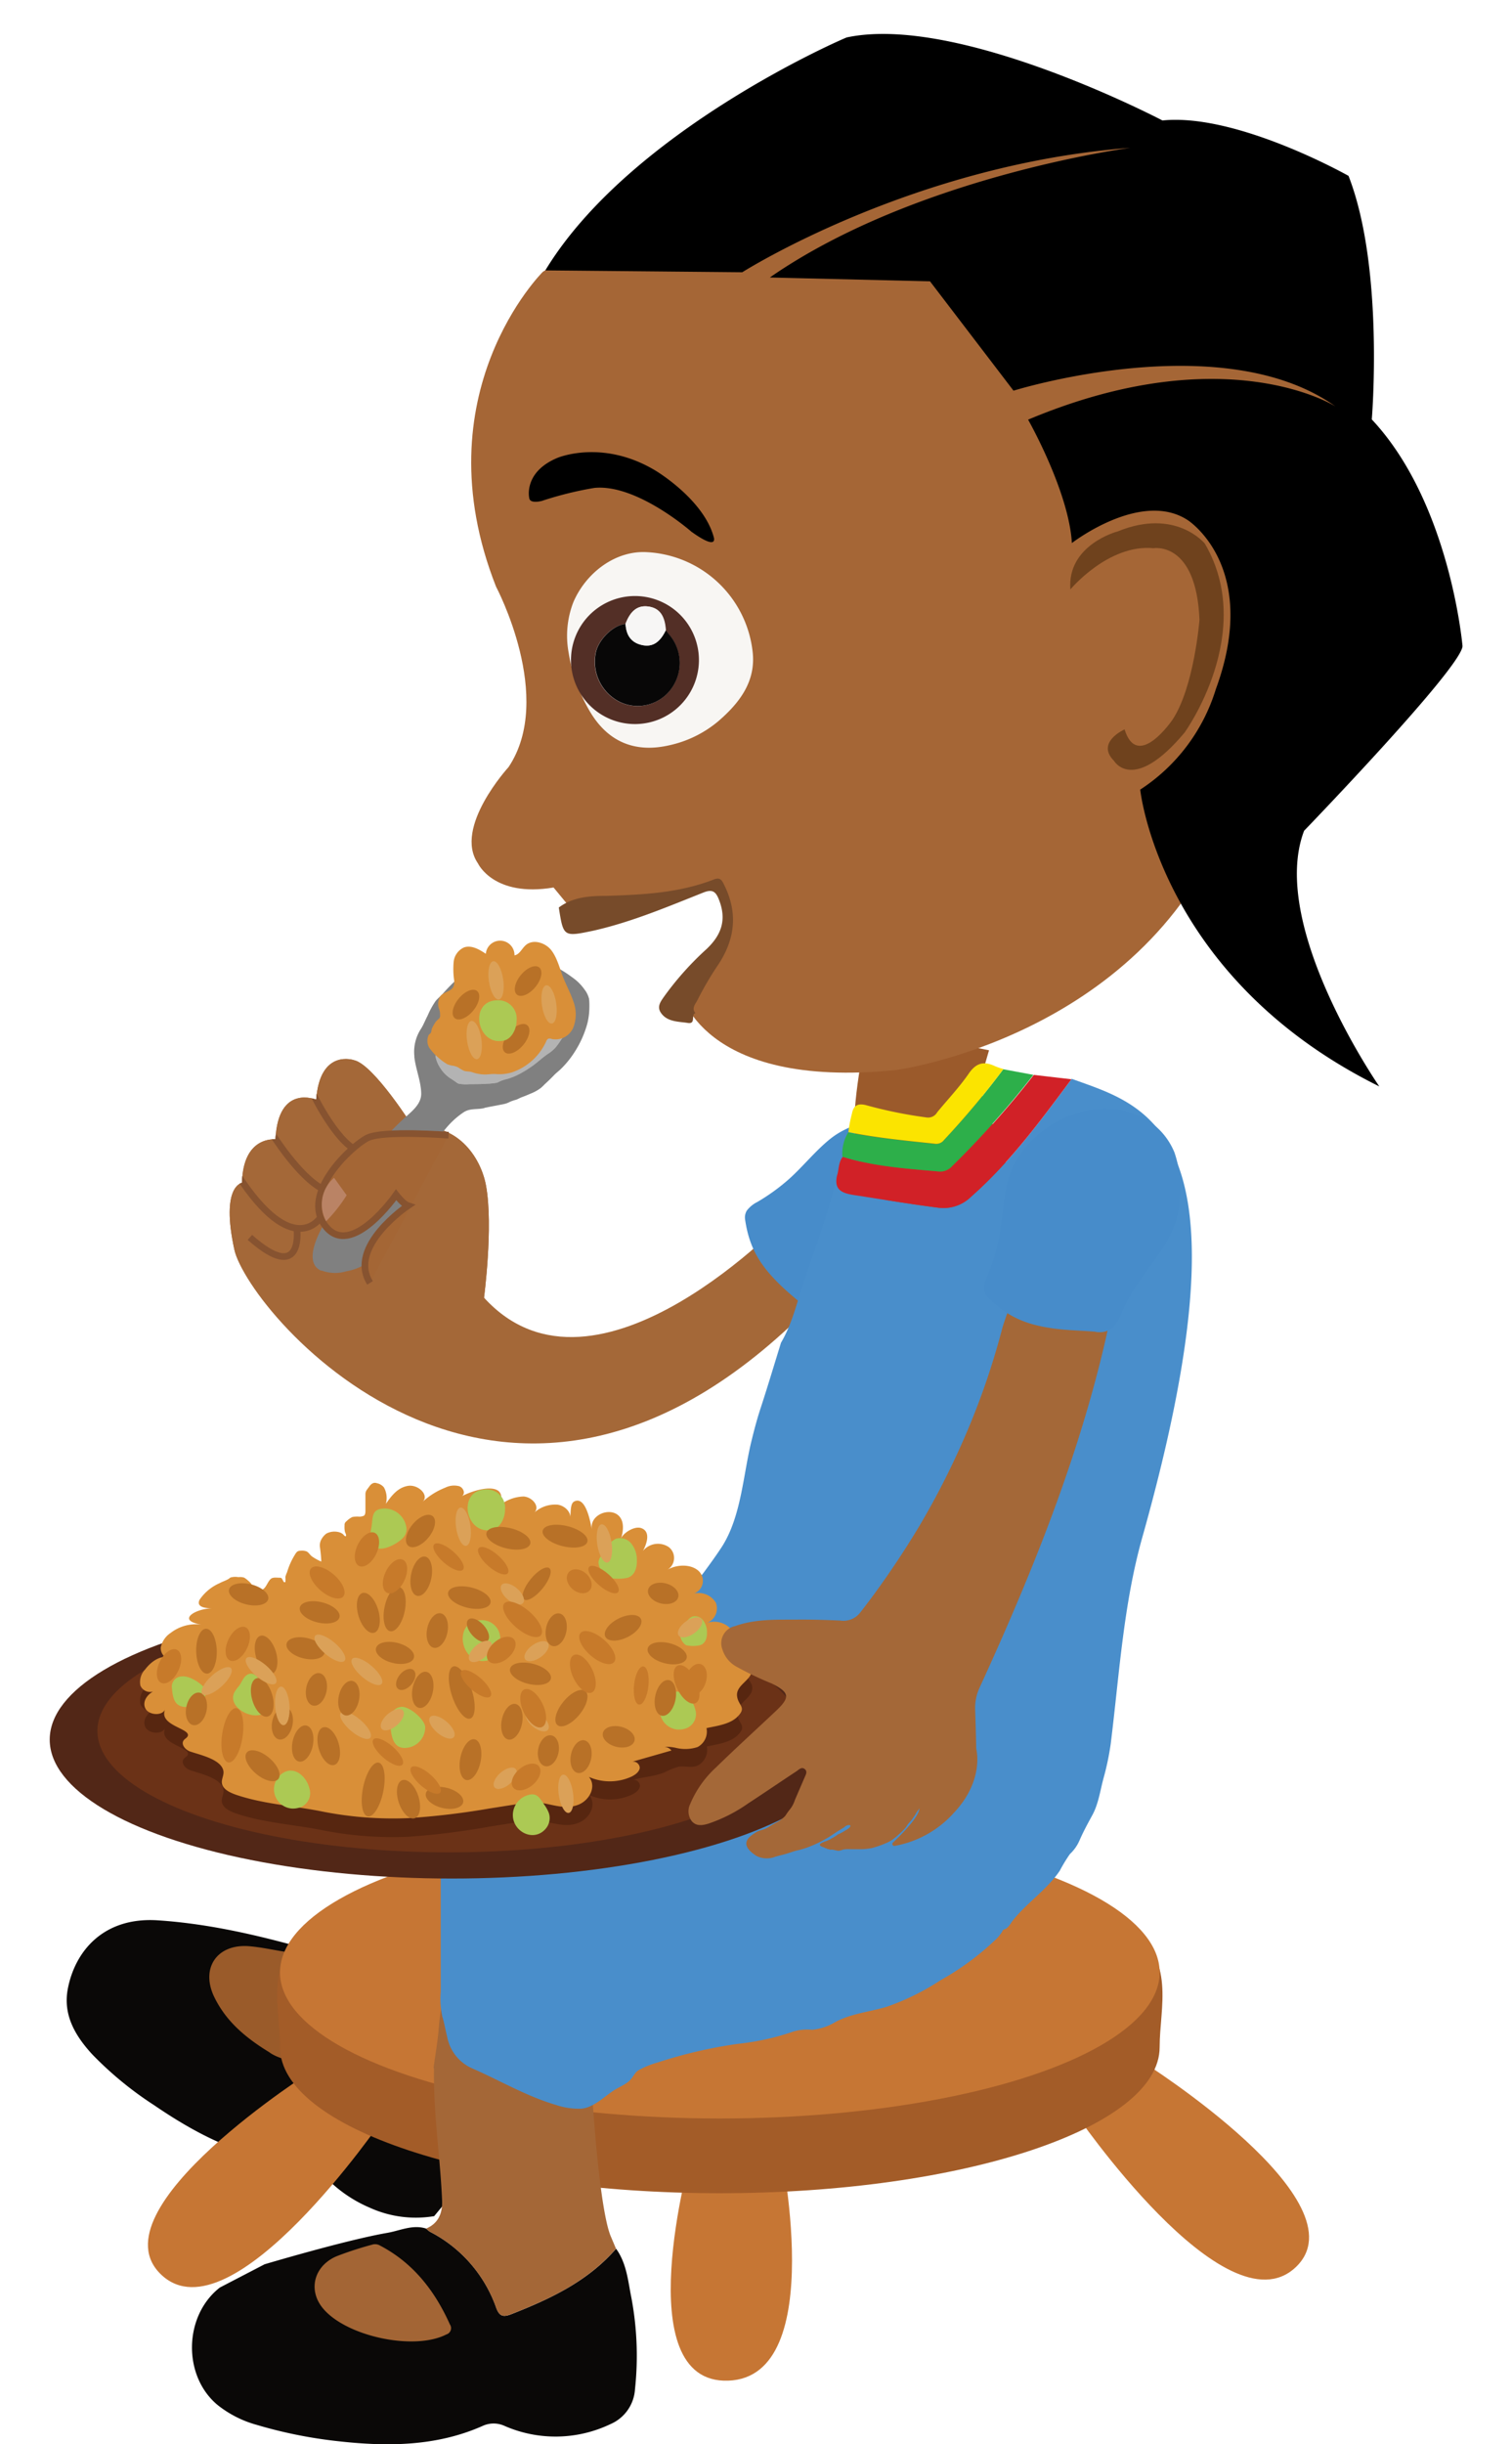 <svg id="Layer_1" data-name="Layer 1" xmlns="http://www.w3.org/2000/svg" xmlns:xlink="http://www.w3.org/1999/xlink" width="260" height="420" viewBox="0 0 260 420">
  <defs>
    <style>
      .cls-1 {
        fill: #a46838;
      }

      .cls-2 {
        clip-path: url(#clip-path);
      }

      .cls-3 {
        fill: #875330;
      }

      .cls-4 {
        fill: none;
      }

      .cls-4, .cls-8 {
        stroke: #875330;
        stroke-miterlimit: 10;
        stroke-width: 1.15px;
      }

      .cls-5 {
        clip-path: url(#clip-path-2);
      }

      .cls-6 {
        fill: gray;
      }

      .cls-7 {
        fill: #b3b3b3;
      }

      .cls-8 {
        fill: #a46635;
      }

      .cls-9 {
        fill: #ba8365;
      }

      .cls-10 {
        fill: #478cca;
      }

      .cls-11 {
        fill: #9b5a2b;
      }

      .cls-12 {
        fill: #0a0807;
      }

      .cls-13 {
        fill: #9a5b2a;
      }

      .cls-14 {
        fill: #c67634;
      }

      .cls-15 {
        fill: #a35c28;
      }

      .cls-16 {
        fill: #a46737;
      }

      .cls-17 {
        fill: #a36535;
      }

      .cls-18 {
        fill: #498ecb;
      }

      .cls-19 {
        fill: #d12127;
      }

      .cls-20 {
        fill: #2daf4a;
      }

      .cls-21 {
        fill: #fbe400;
      }

      .cls-22 {
        fill: #a56636;
      }

      .cls-23 {
        fill: #6f421d;
      }

      .cls-24 {
        fill: #f8f6f3;
      }

      .cls-25 {
        fill: #532f26;
      }

      .cls-26 {
        fill: #080707;
      }

      .cls-27 {
        fill: #f7f6f5;
      }

      .cls-28 {
        fill: #774b2a;
      }

      .cls-29 {
        fill: #522717;
      }

      .cls-30 {
        fill: #6b3217;
      }

      .cls-31 {
        fill: #572610;
      }

      .cls-32 {
        fill: #d98f38;
      }

      .cls-33 {
        fill: #acc954;
      }

      .cls-34 {
        fill: #b87127;
      }

      .cls-35 {
        fill: #dba158;
      }

      .cls-36 {
        fill: #c77a2a;
      }
    </style>
    <clipPath id="clip-path">
      <path id="_Clipping_Path_" data-name="&lt;Clipping Path&gt;" class="cls-1" d="M146,210.73c3.36,5.23-5.05,12.09-5.05,12.09-51.35,53.76-98.25,2.91-100.65-8.1s1.32-11.47,1.32-11.47c.16-8.14,5.75-7.47,5.75-7.47.45-9.6,7-6.82,7-6.82.65-8.84,6.51-6.79,6.51-6.79,3.42.76,10.26,11.64,10.26,11.64,7.23-1.1,11.54,4.84,12.45,10,1.25,7-.36,19.17-.36,19.17,13.32,30.21,52.54-14.23,52.54-14.23S141.36,203.58,146,210.73Z"/>
    </clipPath>
    <clipPath id="clip-path-2">
      <path id="_Clipping_Path_2" data-name="&lt;Clipping Path&gt;" class="cls-1" d="M146,210.73c3.36,5.23-5.05,12.09-5.05,12.09-53.15,55.94-98.25,2.91-100.65-8.1s1.32-11.47,1.32-11.47c.16-8.14,5.75-7.47,5.75-7.47.45-9.6,7-6.82,7-6.82.65-8.84,6.51-6.79,6.51-6.79,3.42.76,10.26,11.64,10.26,11.64,7.23-1.1,11.54,4.84,12.45,10,1.25,7-.36,19.17-.36,19.17,19.32,21.22,52.54-14.23,52.54-14.23S141.36,203.58,146,210.73Z"/>
    </clipPath>
  </defs>
  <title>20_Akili_takes_food_and_eat</title>
  <g>
    <g>
      <g>
        <path id="_Clipping_Path_3" data-name="&lt;Clipping Path&gt;" class="cls-1" d="M146,210.73c3.36,5.23-5.05,12.09-5.05,12.09-51.35,53.76-98.25,2.91-100.65-8.1s1.32-11.47,1.32-11.47c.16-8.14,5.75-7.47,5.75-7.47.45-9.6,7-6.82,7-6.82.65-8.84,6.51-6.79,6.51-6.79,3.42.76,10.26,11.64,10.26,11.64,7.23-1.1,11.54,4.84,12.45,10,1.25,7-.36,19.17-.36,19.17,13.32,30.21,52.54-14.23,52.54-14.23S141.36,203.58,146,210.73Z"/>
        <g class="cls-2">
          <path class="cls-3" d="M76.21,193.11c-2,.3-3.9.6-5.84,1a58,58,0,0,0-5.73,1.3,9.74,9.74,0,0,0-1.31.52,9.09,9.09,0,0,0-1.17.79A21.71,21.71,0,0,0,60,198.61a21,21,0,0,0-3.51,4.56,7.55,7.55,0,0,0-1,5.29,5.22,5.22,0,0,0,1.31,2.31,3.06,3.06,0,0,0,2.2,1,5.29,5.29,0,0,0,2.53-.77,14,14,0,0,0,2.3-1.67,27.84,27.84,0,0,0,3.88-4.3l.39-.53.39.51a12.16,12.16,0,0,0,.87,1,3.25,3.25,0,0,0,.93.73l.81.31-.7.47A26.1,26.1,0,0,0,67.23,210a19.5,19.5,0,0,0-2.66,3,9,9,0,0,0-1.65,3.58,5.94,5.94,0,0,0-.1,1,5.67,5.67,0,0,0,.08,1,5.12,5.12,0,0,0,.26,1,6.74,6.74,0,0,0,.42.92,6.79,6.79,0,0,1-.5-.89,5.25,5.25,0,0,1-.35-1,5.53,5.53,0,0,1-.15-1,6.21,6.21,0,0,1,0-1,9.45,9.45,0,0,1,1.49-3.85,19.23,19.23,0,0,1,2.62-3.19,26.81,26.81,0,0,1,3.14-2.69l.11.78a2.51,2.51,0,0,1-.74-.41,6.32,6.32,0,0,1-.57-.49,11.29,11.29,0,0,1-1-1.08l.78,0a28.79,28.79,0,0,1-4,4.53A15,15,0,0,1,62,211.93a6.35,6.35,0,0,1-3.06.94,4.07,4.07,0,0,1-3.05-1.35,6.35,6.35,0,0,1-1.53-2.81,7,7,0,0,1,.05-3.18,11.34,11.34,0,0,1,1.16-2.87,20.22,20.22,0,0,1,3.76-4.73A22.55,22.55,0,0,1,61.67,196a9.9,9.9,0,0,1,1.31-.81,10.32,10.32,0,0,1,1.46-.51,42.78,42.78,0,0,1,5.87-1C72.27,193.42,74.23,193.23,76.21,193.11Z"/>
          <path class="cls-4" d="M53.24,186.75s3.63,8,7.47,10.57"/>
          <path class="cls-4" d="M46.77,194.77s4.62,7.45,8.75,9.54"/>
          <path class="cls-4" d="M55.1,209.23s-4.65,7.41-14.26-7.4"/>
          <path class="cls-4" d="M51.07,211.44s1,9.23-8.1,1.18"/>
        </g>
      </g>
      <g>
        <path id="_Clipping_Path_4" data-name="&lt;Clipping Path&gt;" class="cls-1" d="M146,210.73c3.36,5.23-5.05,12.09-5.05,12.09-53.15,55.94-98.25,2.91-100.65-8.1s1.32-11.47,1.32-11.47c.16-8.14,5.75-7.47,5.75-7.47.45-9.6,7-6.82,7-6.82.65-8.84,6.51-6.79,6.51-6.79,3.42.76,10.26,11.64,10.26,11.64,7.23-1.1,11.54,4.84,12.45,10,1.25,7-.36,19.17-.36,19.17,19.32,21.22,52.54-14.23,52.54-14.23S141.36,203.58,146,210.73Z"/>
        <g class="cls-5">
          <path class="cls-4" d="M53.24,186.75s3.63,8,7.47,10.57"/>
          <path class="cls-4" d="M46.77,194.77s4.62,7.45,8.75,9.54"/>
          <path class="cls-4" d="M55.1,209.23s-4.65,7.41-14.26-7.4"/>
          <path class="cls-4" d="M51.07,211.44s1,9.23-8.1,1.18"/>
        </g>
      </g>
      <g>
        <path class="cls-6" d="M55.22,218.35c-2.66-1.21-1.06-5-.13-6.86a67.18,67.18,0,0,1,14.23-19.17c1.25-1.17,3.07-2.43,3.11-4.32,0-2.11-.94-4.26-1.18-6.36l0-.19a7.22,7.22,0,0,1,1.12-4.64c.46-.71.74-1.5,1.14-2.24A14.49,14.49,0,0,1,74.91,172c.38-.45.85-.83,1.25-1.27a31,31,0,0,1,2.64-2.67,13.61,13.61,0,0,1,2.78-1.74,16.08,16.08,0,0,1,3-1.27c.9-.25,1.85-.39,2.77-.56a5.48,5.48,0,0,1,2.32-.06,3.93,3.93,0,0,0,.57.06A10.49,10.49,0,0,1,93,165a21,21,0,0,1,5.39,2.93,8.32,8.32,0,0,1,2.1,2.07,4.26,4.26,0,0,1,.8,1.62,9.13,9.13,0,0,1,.06,1.24,12.5,12.5,0,0,1-.32,2.89,17.53,17.53,0,0,1-2.21,5,16.13,16.13,0,0,1-2.27,2.83c-.41.42-.88.75-1.28,1.17s-.94.95-1.43,1.4c-.29.26-.56.57-.86.81a7.24,7.24,0,0,1-1.65.92c-.51.22-1,.43-1.52.62s-.72.36-1.11.48a7.76,7.76,0,0,0-1,.34,3.83,3.83,0,0,1-1.09.4l-.87.17c-.69.14-1.39.25-2.08.41-.2,0-.4.12-.61.15-1.11.21-2.28,0-3.27.64-3.14,2.06-5.08,5.26-6.53,8.64-.76,1.78-1.26,3.68-2.47,5.21a6.89,6.89,0,0,0-.86,1.72c-.63,1.5-1.43,2.92-2.15,4.37a16.2,16.2,0,0,1-4.87,6.14,9.1,9.1,0,0,1-3.33,1.27,6.62,6.62,0,0,1-4.25-.12Z"/>
        <g>
          <path class="cls-7" d="M96.95,178.05a3.88,3.88,0,0,0,.48-.89,7,7,0,0,0,.31-2.55,4.93,4.93,0,0,1,0-.79,1.35,1.35,0,0,0,0-.5,7.7,7.7,0,0,0-.55-1.66l-.59-1.16a3.12,3.12,0,0,0-.76-.75,1.19,1.19,0,0,1-.24-.21,6.54,6.54,0,0,0-.79-.58,5.06,5.06,0,0,0-2.18-1c-.66-.07-1.31-.19-2-.28a10.52,10.52,0,0,0-2.06-.24,19.15,19.15,0,0,0-2,.17A14.19,14.19,0,0,0,85,168c-.28.08-.56.2-.83.26-.11,0-.23,0-.34.06a1.72,1.72,0,0,0-.66.37,15.68,15.68,0,0,0-2.56,1.63c-.44.34-.9.64-1.32,1a12.14,12.14,0,0,1-1.12,1,4.66,4.66,0,0,0-.77.55,6.06,6.06,0,0,0-.87,1.25,11.91,11.91,0,0,0-1.09,2.56,12.33,12.33,0,0,0-.57,3.08,9.55,9.55,0,0,0,.07,2,5.3,5.3,0,0,0,.73,1.69,5.83,5.83,0,0,0,1.93,1.94c.32.2.62.41.93.64a1.15,1.15,0,0,0,.37.19,7.65,7.65,0,0,0,1.91.07c.94,0,1.89,0,2.83-.06a14,14,0,0,0,1.68-.16,1.59,1.59,0,0,0,.53-.21,6,6,0,0,1,1.33-.45,11.67,11.67,0,0,0,2.13-.86,21.24,21.24,0,0,0,2.12-1.3c.95-.66,1.78-1.47,2.74-2.13A6.37,6.37,0,0,0,95.52,180c.37-.44.7-.92,1-1.39Z"/>
          <path class="cls-7" d="M96.95,178.05a3.88,3.88,0,0,0,.48-.89,7,7,0,0,0,.31-2.55,4.93,4.93,0,0,1,0-.79,1.35,1.35,0,0,0,0-.5,7.7,7.7,0,0,0-.55-1.66l-.59-1.16a3.12,3.12,0,0,0-.76-.75,1.19,1.19,0,0,1-.24-.21,6.54,6.54,0,0,0-.79-.58,5.06,5.06,0,0,0-2.18-1c-.66-.07-1.31-.19-2-.28a10.52,10.52,0,0,0-2.06-.24,19.15,19.15,0,0,0-2,.17A14.19,14.19,0,0,0,85,168c-.28.08-.56.2-.83.26-.11,0-.23,0-.34.06a1.72,1.72,0,0,0-.66.37,15.68,15.68,0,0,0-2.56,1.63c-.44.34-.9.64-1.32,1a12.14,12.14,0,0,1-1.12,1,4.66,4.66,0,0,0-.77.55,6.06,6.06,0,0,0-.87,1.25,11.91,11.91,0,0,0-1.09,2.56,12.33,12.33,0,0,0-.57,3.08,9.55,9.55,0,0,0,.07,2,5.3,5.3,0,0,0,.73,1.69,5.83,5.83,0,0,0,1.93,1.94c.32.2.62.41.93.64a1.15,1.15,0,0,0,.37.19,7.65,7.65,0,0,0,1.91.07c.94,0,1.89,0,2.83-.06a14,14,0,0,0,1.68-.16,1.59,1.59,0,0,0,.53-.21,6,6,0,0,1,1.33-.45,11.67,11.67,0,0,0,2.13-.86,21.24,21.24,0,0,0,2.12-1.3c.95-.66,1.78-1.47,2.74-2.13A6.37,6.37,0,0,0,95.52,180c.37-.44.7-.92,1-1.39Z"/>
        </g>
      </g>
      <path class="cls-8" d="M77.14,195.06s-11.31-.89-14,.49S51.55,205.1,56,210.73s12.11-5.43,12.11-5.43,1.24,1.61,2.05,1.87c0,0-10.46,7-6.53,13.27"/>
      <path class="cls-9" d="M57.45,202.38l2.16,3a26.06,26.06,0,0,1-3.53,4.47A6,6,0,0,1,57.45,202.38Z"/>
    </g>
    <path class="cls-10" d="M145.17,194.16a13.87,13.87,0,0,0-2.5,1.61c-2.51,2.05-4.53,4.6-6.93,6.77a34.32,34.32,0,0,1-5.52,4,5.14,5.14,0,0,0-1.8,1.48,2.28,2.28,0,0,0-.29,1.56c.7,4.82,2.57,7.75,5.73,10.91,1.73,1.73,3.59,3.15,5.41,4.78a3.67,3.67,0,0,0,2.89,1.31,11,11,0,0,0,2.74-1.13c3.48-2,6.57-2.81,10.4-4,4.18-1.28,7.21-2.93,9.65-6.05a18.48,18.48,0,0,0,3.74-6.52,11.87,11.87,0,0,0-.38-7.24C164.71,193,153.23,190.07,145.17,194.16Z"/>
  </g>
  <g>
    <path class="cls-11" d="M168.26,186.71s4.16,10.37,7.36,21.94c0,0-28,8.49-28.68-15.62-.15-5.67,2.56-18.34,2.56-18.34s5.08,7.17,3.93,2.43l16.64,3.35Z"/>
    <g>
      <path class="cls-12" d="M74.66,380.8a19.19,19.19,0,0,1-11.12-1.47,22.91,22.91,0,0,1-8.42-6.18,3.18,3.18,0,0,0-2.47-1.43c-9.86-.34-18.25-4.59-26.17-10A60.34,60.34,0,0,1,15.86,353c-2.9-3.16-5.06-6.75-4.2-11.26,1.24-6.49,6.15-12.38,15.47-11.77s18.4,2.83,27.36,5.41c1.27.36,2.77.24,3.65,1.55,3.81,5.48,5.75,11.45,4.79,18.19-.17,1.19.57,1.47,1.55,1.52,2.29.12,4.58.41,6.86.36,4.93-.1,9.9-.11,14.34-2.78a4.21,4.21,0,0,1,.27,2.9,55.27,55.27,0,0,1-5.78,17Z"/>
      <path class="cls-13" d="M97.25,300.55c-1.09,5.68,8.45,3.13-1.62,25.4-1.88,2.86-5.26,13-6.83,16.1-2,3.85-2.29,8.06-3.12,12.17-4.44,2.66-9.41,2.68-14.34,2.78-2.28,0-4.57-.24-6.86-.36-1-.05-1.72-.33-1.55-1.52,1-6.74-1-12.71-4.79-18.19,2.25.19,3.6-1,4.57-2.89a83.42,83.42,0,0,0,3.79-9.59,85.75,85.75,0,0,1,11-20.59C82.15,306,92.85,297.92,97.25,300.55Z"/>
      <path class="cls-13" d="M46.28,352.62c-4.39-2.68-7.49-5.5-9.41-9.42-2.45-5,.45-9.24,6-8.78,2,.17,4,.61,5.94.92a1.35,1.35,0,0,1,1,.65,28.17,28.17,0,0,1,4.7,17.54c-.07,1.12-.38,1.58-1.54,1.31C50.43,354.23,47.8,353.77,46.28,352.62Z"/>
    </g>
    <g>
      <path class="cls-14" d="M54.1,355.55s-38.39,24.15-26.31,35.37,38-26.74,38-26.74Z"/>
      <path class="cls-14" d="M118.78,370.29s-11.05,39.4,6.45,38.78,8.8-40.75,8.8-40.75Z"/>
      <path class="cls-14" d="M196.44,354.26s38.39,24.15,26.31,35.37-38-26.74-38-26.74Z"/>
      <path class="cls-15" d="M199.41,351.76c0,13.86-33.86,25.1-75.63,25.1s-75.63-11.24-75.63-25.1-11.38-31.47,75.63-31.47S199.41,337.9,199.41,351.76Z"/>
      <ellipse class="cls-14" cx="123.78" cy="338.92" rx="75.63" ry="25.1"/>
    </g>
    <g>
      <path class="cls-12" d="M45.5,389.07s14-4.17,21.11-5.4c2.19-.38,4.35-1.48,6.68-.73a4,4,0,0,0,.65.54,23.44,23.44,0,0,1,11.41,13.11c.56,1.51,1.28,1.56,2.59,1.05,6.7-2.63,13.14-5.65,18-11.25,1.65,2.29,2,5,2.48,7.66a53.78,53.78,0,0,1,.77,16.5,7,7,0,0,1-4.25,6,21.89,21.89,0,0,1-18.14.31,4.52,4.52,0,0,0-3.84,0c-8,3.54-16.45,3.56-24.95,2.6a79.28,79.28,0,0,1-13.88-2.8,18.78,18.78,0,0,1-6.69-3.39c-6.06-5-5.86-15.35.36-20.2"/>
      <path class="cls-16" d="M105.92,386.39c-4.84,5.6-11.27,8.62-18,11.25-1.31.51-2,.46-2.59-1.05a23.44,23.44,0,0,0-11.41-13.11,4,4,0,0,1-.65-.54c2.16-.91,2.84-2.72,2.75-4.85-.32-7.53-1.52-15-1.39-22.58a.58.58,0,0,0-.08-.2c.29-2.12.67-4.24.86-6.37a34.62,34.62,0,0,1,5.12-16c2.66,2.84,5.92-1.79,7.88,1.55,7.74-1.7,6.37-7.5,13.12-1.4-1.26,7,.71,44.28,3.46,51.09C105.31,384.94,105.62,385.66,105.92,386.39Z"/>
      <path class="cls-17" d="M55.44,396.53c-2.47-3.09-1.44-7.15,2.39-8.82a58.66,58.66,0,0,1,6.13-2,1.68,1.68,0,0,1,1.4.15c5.72,3,9.42,7.79,12,13.54a1.13,1.13,0,0,1-.61,1.73C71.14,404,59.34,401.42,55.44,396.53Z"/>
    </g>
    <path class="cls-18" d="M184.24,185.45c-5.3,7.1-10.52,14.25-17.23,20.16a6.77,6.77,0,0,1-5.82,1.89c-4.77-.61-9.51-1.42-14.26-2.14-2-.31-3.58-.81-3-3.34-1.4,6.25-3.69,12.21-5.71,18.26-1.18,3.52-2,7.18-3.92,10.44-1.18,3.81-2.32,7.63-3.56,11.41-.62,1.9-1.12,3.83-1.59,5.77-1.38,5.78-1.73,12.73-5,17.86-1,1.53-2.07,3-3.13,4.44-1.3,1.78-3.09,2.4-4.89,3.55-3.47,2.2-6.67,5-10.69,6.19-3.79,1.1-7.24,3.16-11.09,4.17-3.51.93-6.78,2.66-10.09,4.14a40.63,40.63,0,0,1-4.63,2c-.84.26-4.69.36-4.9.79-.1.2.39,1.36.43,1.64a19.18,19.18,0,0,1,0,2.63c-.11,8.36.65,16.7.63,25.07q0,10.91,0,21.81a14.4,14.4,0,0,0,.27,4.32c.35,1.12.53,2.27.82,3.41a7.44,7.44,0,0,0,4.1,5.39c4.9,2.12,9.4,4.83,14.55,6.36a12.53,12.53,0,0,0,4.3.67c2.11-.11,3.89-1.91,5.62-3.08.86-.58,2-1,2.74-1.68s.88-1.38,1.59-1.84a15.18,15.18,0,0,1,3.29-1.34,81.09,81.09,0,0,1,13.77-3.2,43.36,43.36,0,0,0,9.65-2.14,8.37,8.37,0,0,1,3.15-.28,9.53,9.53,0,0,0,4-1.33c2.76-1.48,5.85-1.73,8.82-2.62a41.52,41.52,0,0,0,9.24-4.55,46.35,46.35,0,0,0,9.24-6.75,7,7,0,0,0,1.43-1.68c.07-.28.2-.22.36-.35,0,0,.33-.12.28-.09a4.28,4.28,0,0,0,.94-1.13c2.36-3.15,6.06-5.51,8.29-8.84a26.63,26.63,0,0,1,1.74-2.86,7,7,0,0,0,1.64-2.32c.68-1.56,1.47-3,2.27-4.47,1-1.88,1.3-4.11,1.85-6.17a45.75,45.75,0,0,0,1.26-6c1.48-11.88,2.17-23.86,5.41-35.39,19.89-70.6.47-74.22-12.15-78.87"/>
    <path class="cls-19" d="M184.24,185.45c-5.3,7.1-10.52,14.25-17.23,20.16a6.77,6.77,0,0,1-5.82,1.89c-4.77-.61-9.51-1.42-14.26-2.14-2-.31-3.58-.81-3-3.34.35-1.07.22-2.29,1-3.26,5.38,1.69,11,2.05,16.54,2.54a2.72,2.72,0,0,0,2.3-.91,158.57,158.57,0,0,0,14-15.69Z"/>
    <path class="cls-20" d="M177.7,184.69a158.57,158.57,0,0,1-14,15.69,2.72,2.72,0,0,1-2.3.91c-5.57-.49-11.16-.85-16.54-2.54a7,7,0,0,1,1-4.18c4.93,1,9.94,1.44,14.94,2a1.65,1.65,0,0,0,1.5-.65,144.53,144.53,0,0,0,10.22-12.19Z"/>
    <path class="cls-21" d="M172.55,183.69a144.53,144.53,0,0,1-10.22,12.19,1.65,1.65,0,0,1-1.5.65c-5-.53-10-1-14.94-2a22.17,22.17,0,0,1,.6-3.14c.27-1.5,1.06-1.81,2.36-1.51a77.15,77.15,0,0,0,10.53,2.14,1.79,1.79,0,0,0,1.78-.9c1.82-2.22,3.82-4.31,5.44-6.67,1.28-1.85,2.62-2.14,4.5-1.25A10.32,10.32,0,0,0,172.55,183.69Z"/>
    <g>
      <path class="cls-22" d="M93.36,46.69S72.21,67.63,85.3,100.81c0,0,10.15,19.05,2.15,31,0,0-9.52,10.38-5.26,16.55,0,0,2.68,5.87,13,4.14l5.13,6.22s14.39-3.12,23-7c0,0,5.12,9.38-6.36,18.45,0,0,3.34,17.09,37.08,13.7,0,0,41.84-5.54,56.79-42.47l30.08-43.57L229.2,61.47,199.12,23.24l-58.42-4.62Z"/>
      <path d="M93.77,46.46l33.87.32s29.23-18.55,66.74-21.38c0,0-36.81,4.82-62,22.28l27.54.66,14.36,18.79s35.86-11.2,55.35,2.7c0,0-18.82-12-52.84,2.28,0,0,7,12.31,7.53,21.2,0,0,11.89-9.2,19.93-3.93,0,0,12.55,8,4.82,29.05a31.68,31.68,0,0,1-13,17.25s3.32,32.29,41.11,51c0,0-19.15-27.62-12.93-43.93,0,0,27.05-28,27.24-31.73,0,0-2.1-24.56-15.6-38.95,0,0,2.18-26-4-41.85,0,0-19.19-10.83-32-9.52,0,0-35-18.37-54.28-14.27C145.55,6.4,108.48,22.24,93.77,46.46Z"/>
      <path class="cls-23" d="M184.06,101.28s6.52-7.83,14.29-7.08c0,0,7.36-1.3,7.91,12.3,0,0-.91,11.6-4.67,17.21,0,0-6,8.8-8.21,1.62,0,0-5,2.21-1.83,5.39,0,0,3.27,5.75,12.14-4.83,0,0,12.45-17.17,3.49-32.48,0,0-5-6.19-15-2.09C192.14,91.31,183.47,93.63,184.06,101.28Z"/>
      <path d="M91,85.52s-1-4.38,4.82-6.83c0,0,7.74-3.33,16.89,2.17,0,0,8.19,4.86,10,11.35,0,0,1,2.61-3.82-.85,0,0-9.4-8.27-16.71-7.52a60.84,60.84,0,0,0-9,2.23S91.07,86.66,91,85.52Z"/>
      <g>
        <path class="cls-24" d="M97.77,112.1a15.94,15.94,0,0,1,.82-8.62c2.13-5,7.24-9,12.82-8.59a19.28,19.28,0,0,1,18,17c.63,5.14-2.2,8.84-5.85,12a19.53,19.53,0,0,1-8.42,4.16c-6,1.4-10.73-.61-13.82-6A29.15,29.15,0,0,1,97.77,112.1Z"/>
        <g>
          <path class="cls-25" d="M99.14,117.9a11,11,0,1,1,14.42,5.61A11,11,0,0,1,99.14,117.9Zm12.4-13.67c-1.85-.29-3.12.66-4,3-2.08.13-4.7,2.7-5.13,5a7.72,7.72,0,0,0,4.21,8.42,7.13,7.13,0,0,0,8.86-2.39,7.5,7.5,0,0,0-.43-9.21l-.61-.78C114.29,105.78,113.38,104.51,111.54,104.23Z"/>
          <path class="cls-26" d="M107.57,107.22c-2.08.13-4.7,2.7-5.13,5a7.72,7.72,0,0,0,4.21,8.42,7.13,7.13,0,0,0,8.86-2.39,7.5,7.5,0,0,0-.43-9.21l-.61-.78c-.8,1.65-1.88,3-3.94,2.59S107.68,109.14,107.57,107.22Z"/>
          <path class="cls-27" d="M107.57,107.22c.11,1.92,1,3.31,3,3.66s3.14-.94,3.94-2.59c-.17-2.51-1.08-3.77-2.92-4.06S108.42,104.89,107.57,107.22Z"/>
        </g>
      </g>
      <path class="cls-28" d="M96.09,155.94c2.43-1.83,5.37-2,8.17-2,6.31-.2,12.57-.5,18.54-2.84,1.06-.41,1.37.2,1.75,1,2.47,5,1.78,9.63-1.35,14.11a57,57,0,0,0-3.31,5.72c-.34.63-1,1.33-.3,2.16-.87.22.19,1.93-1.35,1.68s-3.54-.14-4.62-1.78c-.72-1.1.06-2,.69-2.91a52.31,52.31,0,0,1,7.18-8c2.78-2.62,3.41-5.27,2.13-8.51-.54-1.38-1.12-1.82-2.68-1.2-6.19,2.46-12.33,5.06-18.86,6.54C96.88,161,96.89,161,96.09,155.94Z"/>
    </g>
  </g>
  <g>
    <g>
      <ellipse class="cls-29" cx="77.69" cy="298.92" rx="69.14" ry="23.87"/>
      <ellipse class="cls-30" cx="77.18" cy="297.42" rx="60.43" ry="20.87"/>
    </g>
    <path class="cls-31" d="M70.24,315.61A62.5,62.5,0,0,1,55,314.4c-4.75-.92-9.52-1.19-14.16-2.71-1.21-.4-2.59-1-2.69-2.16-.06-.66.38-1.31.27-2-.34-2-4-2.77-5.67-3.34-.93-.31-1.71-1.3-1.12-2,.2-.23.54-.39.65-.66.58-1.33-5.08-1.8-3.88-4.6-.51,1.19-2.89,1-3.43-.21s.46-2.57,1.83-3.07a1.82,1.82,0,0,1-2.66-.81,3.12,3.12,0,0,1,.81-2.76c.83-1.11,2.39-2.49,4.11-2.09-1,.18-1.47-1-1.42-1.68.26-3.32,6.72-2.18,9.49-2.54,4.65-.59,82.91-4.64,84.41-1.82,1.58-.3,3.45,0,4.35,1.29a2.68,2.68,0,0,1-1.05,3.83,4,4,0,0,1,4.45,2.48c.59,2.18-2.7,2.93-2.5,5,.17,1.74,1.79,1.94,0,3.66-1.3,1.24-3.47,1.51-5.25,1.89a3,3,0,0,1-1.55,3.26c-1.17.52-2.21,0-3.37.23a13.74,13.74,0,0,0-2.44,1c-1.81.68-3.82.79-5.68,1.31a1.11,1.11,0,0,1,1.55,1c-.09.7-.82,1.22-1.54,1.54a8.93,8.93,0,0,1-7.2,0c1.3,1.52.24,3.91-1.74,4.74-3,1.26-5.83-.83-8.94-.33l-6.35,1A131.1,131.1,0,0,1,70.24,315.61Z"/>
    <path class="cls-32" d="M70.24,312.41A62.5,62.5,0,0,1,55,311.19c-4.75-.92-9.52-1.19-14.16-2.71-1.21-.4-2.59-1-2.69-2.16-.06-.66.38-1.31.27-2-.34-2-4-2.77-5.67-3.34-.93-.31-1.71-1.3-1.12-2,.2-.23.54-.39.65-.66.58-1.33-5.08-1.8-3.88-4.6-.51,1.19-2.89,1-3.43-.21s.46-2.57,1.83-3.07a1.82,1.82,0,0,1-2.66-.81,3.12,3.12,0,0,1,.81-2.76c.83-1.11,2.39-2.49,4.11-2.09-1,.18-1.47-1-1.42-1.68a3.94,3.94,0,0,1,1.71-2.52,7.12,7.12,0,0,1,5.32-1.42c-4.45-.7-1.1-2.76,1.8-2.8-.89,0-2.84-.12-2.14-1.49a8.07,8.07,0,0,1,3.42-2.83c.5-.27,1.06-.44,1.55-.73.12-.07.22-.19.35-.25A3.08,3.08,0,0,1,41,271a2.31,2.31,0,0,1,1,.09,5,5,0,0,1,.68.52,3.28,3.28,0,0,1,1,1.39c.1.23.06.23.31.26a4.11,4.11,0,0,0,.63,0c1.13,0,1.27-1.43,2-2,.38-.27,1-.16,1.4-.16s.4.06.57.35.19.51.48.39a4.17,4.17,0,0,0,0-.87,4.08,4.08,0,0,1,.29-.8,12.29,12.29,0,0,1,1.28-2.91c.3-.49.45-.8,1.06-.8a2.32,2.32,0,0,1,1,.11c.41.19.61.65,1,.91a8.24,8.24,0,0,0,1.55.84,25.73,25.73,0,0,0-.25-2.58,2.2,2.2,0,0,1,.34-1.36,3,3,0,0,1,.79-.87,3,3,0,0,1,2.1-.25,1.81,1.81,0,0,1,.77.38c.15.14.24.35.48.33.1-.27-.08-.49-.16-.74a3.86,3.86,0,0,1-.07-1.12.75.75,0,0,1,.34-.72,3.56,3.56,0,0,1,1-.72,4.46,4.46,0,0,1,1.23-.06,2.13,2.13,0,0,0,.75-.16c.3-.21.27-.75.27-1.07,0-.88,0-1.75,0-2.63,0-.58.31-.82.62-1.27s.73-.84,1.35-.62a2.1,2.1,0,0,1,1.21.72,3.77,3.77,0,0,1,.33,2.83c.92-1.33,2-2.79,3.79-3.09s3.74,1.62,2.52,2.75a12.53,12.53,0,0,1,3.89-2.44,3.44,3.44,0,0,1,2.43-.25c.77.29,1.1,1.35.4,1.74,2.31-1.28,8.15-2.84,6.56,1.54a6.9,6.9,0,0,1,4.09-1.52c1.52.1,2.85,1.73,1.88,2.74a5.35,5.35,0,0,1,4-1.33c1.45.22,2.64,1.68,1.94,2.79.47-.75,0-2.87.89-3.34,2.08-1.06,2.87,4,3.05,4.91-.77-3.74,7-5,5,1.47.28-.89,2.25-2.22,3.46-1.81,1.74.59.92,2.81.31,3.92a3.34,3.34,0,0,1,4.46-.64,2.37,2.37,0,0,1-.25,3.88c1.6-.93,4-1,5.32.17a2.32,2.32,0,0,1-1.06,4,3.48,3.48,0,0,1,4.07,1.5,2.68,2.68,0,0,1-1.69,3.52,3.93,3.93,0,0,1,4.43,1.16,2.68,2.68,0,0,1-1.05,3.83,4,4,0,0,1,4.45,2.48c.59,2.18-2.7,2.93-2.5,5,.17,1.74,1.79,1.94,0,3.66-1.3,1.24-3.47,1.51-5.25,1.89a3,3,0,0,1-1.55,3.26,6.81,6.81,0,0,1-3.77.12,8.43,8.43,0,0,0-2.37-.15,1.71,1.71,0,0,1,1.66.62l-7,2a1.11,1.11,0,0,1,1.55,1c-.09.7-.82,1.22-1.54,1.54a8.93,8.93,0,0,1-7.2,0c1.3,1.52.24,3.91-1.74,4.74-3,1.26-5.83-.83-8.94-.33l-6.35,1A131.1,131.1,0,0,1,70.24,312.41Z"/>
    <g>
      <g>
        <path class="cls-33" d="M45.92,291.44a3.74,3.74,0,0,1,.1,2.13c-1.22,2.78-7.16.16-5.72-2.78a7.13,7.13,0,0,1,.81-1.1c.55-.73.85-2,2-2.1S45.45,289.63,45.92,291.44Z"/>
        <path class="cls-33" d="M69.91,262.76a2.52,2.52,0,0,1-.22.93c-.55,1.24-3.81,3-5,2.23s-1.1-2.09-.87-3.21c.39-1.89-.15-3.5,2.41-3.5A3.81,3.81,0,0,1,69.91,262.76Z"/>
        <path class="cls-33" d="M73.12,296.8a3.55,3.55,0,0,1-3.55,3.55c-2.19,0-2.34-2.53-2.48-4.35-.1-1.34.43-2.48,1.85-2.7S73.12,295.53,73.12,296.8Z"/>
        <path class="cls-33" d="M35.41,290.66c0,1.46-1.54,2.65-3.44,2.65-2.13,0-2.27-1.89-2.41-3.25a1.76,1.76,0,0,1,1.79-2C32.69,287.88,35.41,289.71,35.41,290.66Z"/>
        <path class="cls-33" d="M86,281.92c0,1.3-.77,3.1-2.21,3.41-4.66,1-6.1-6.94-1-6.94A3.16,3.16,0,0,1,86,281.92Z"/>
        <path class="cls-33" d="M86.84,259.46c0,1.3-.77,3.1-2.21,3.41-4.66,1-6.1-6.94-1-6.94A3.16,3.16,0,0,1,86.84,259.46Z"/>
        <path class="cls-33" d="M94.49,312a2.83,2.83,0,0,1-.56,2.12c-2,2.53-5.74.71-5.74-2.24a3.58,3.58,0,0,1,2.21-3.29c1.84-.75,2.3.18,3.25,1.6a5.57,5.57,0,0,1,.75,1.41A2.66,2.66,0,0,1,94.49,312Z"/>
        <path class="cls-33" d="M119.54,293.7a2.6,2.6,0,0,1-1.4,3.22,3.69,3.69,0,0,1-1.61.27,3.32,3.32,0,0,1-2.07-5.68C116.59,289.48,119,291.51,119.54,293.7Z"/>
        <path class="cls-33" d="M53.19,307.27a2.6,2.6,0,0,1-1.4,3.22,3.69,3.69,0,0,1-1.61.27,3.32,3.32,0,0,1-2.07-5.68C50.24,303.05,52.66,305.08,53.19,307.27Z"/>
        <path class="cls-33" d="M109.51,267.74q0,.13,0,.25c.08,1.27-.31,2.8-1.69,3.14a8.1,8.1,0,0,1-3.38-.06,3,3,0,0,1-1.25-1.59,2.2,2.2,0,0,1-.27-1.13,2.32,2.32,0,0,1,.45-1l.88-1.32a3.9,3.9,0,0,1,1.64-1.62,2.46,2.46,0,0,1,2.66.81A4.46,4.46,0,0,1,109.51,267.74Z"/>
        <path class="cls-33" d="M121.57,280.22q0,.09,0,.19c.05.93-.22,2-1.2,2.29a5.56,5.56,0,0,1-2.39,0,2.2,2.2,0,0,1-.89-1.16,1.65,1.65,0,0,1-.19-.83,1.72,1.72,0,0,1,.32-.71l.62-1A2.81,2.81,0,0,1,119,277.8a1.71,1.71,0,0,1,1.88.59A3.32,3.32,0,0,1,121.57,280.22Z"/>
      </g>
      <g>
        <ellipse class="cls-34" cx="45.15" cy="303.4" rx="1.77" ry="3.54" transform="translate(-215.25 141.29) rotate(-49.63)"/>
        <ellipse class="cls-34" cx="35.5" cy="283.73" rx="1.77" ry="3.86" transform="translate(-6.47 0.88) rotate(-1.31)"/>
        <ellipse class="cls-34" cx="72.31" cy="263.08" rx="3.3" ry="1.77" transform="translate(-176.86 151.92) rotate(-50.59)"/>
        <ellipse class="cls-34" cx="98.26" cy="293.52" rx="3.78" ry="1.77" transform="translate(-190.9 183.08) rotate(-50.59)"/>
        <ellipse class="cls-34" cx="92.27" cy="272.15" rx="3.46" ry="1.3" transform="translate(-176.57 170.65) rotate(-50.59)"/>
        <ellipse class="cls-34" cx="69.76" cy="288.59" rx="2.09" ry="1.3" transform="translate(-197.49 159.26) rotate(-50.59)"/>
        <ellipse class="cls-34" cx="79.38" cy="290.83" rx="1.77" ry="4.71" transform="translate(-86.23 38.93) rotate(-18.06)"/>
        <ellipse class="cls-34" cx="70.23" cy="309.17" rx="1.77" ry="3.44" transform="translate(-92.37 36.99) rotate(-18.06)"/>
        <ellipse class="cls-34" cx="106.4" cy="298.42" rx="1.77" ry="2.8" transform="translate(-208.86 329.92) rotate(-76.08)"/>
        <ellipse class="cls-34" cx="114.73" cy="284.07" rx="1.77" ry="3.45" transform="translate(-188.6 327.1) rotate(-76.08)"/>
        <ellipse class="cls-34" cx="107.16" cy="279.69" rx="3.42" ry="1.77" transform="translate(-114.15 77.87) rotate(-26.67)"/>
        <ellipse class="cls-34" cx="97.17" cy="263.94" rx="1.77" ry="3.96" transform="translate(-182.4 294.78) rotate(-76.08)"/>
        <ellipse class="cls-34" cx="114.03" cy="273.78" rx="1.77" ry="2.67" transform="translate(-179.13 318.61) rotate(-76.08)"/>
        <ellipse class="cls-34" cx="87.42" cy="264.3" rx="1.77" ry="3.88" transform="translate(-190.15 285.59) rotate(-76.08)"/>
        <ellipse class="cls-34" cx="42.75" cy="273.95" rx="1.77" ry="3.47" transform="translate(-233.44 249.55) rotate(-76.08)"/>
        <ellipse class="cls-34" cx="54.97" cy="277.03" rx="1.77" ry="3.51" transform="translate(-227.15 263.76) rotate(-76.08)"/>
        <ellipse class="cls-34" cx="67.92" cy="284.01" rx="1.77" ry="3.36" transform="translate(-224.09 281.62) rotate(-76.08)"/>
        <ellipse class="cls-34" cx="52.55" cy="283.21" rx="1.77" ry="3.36" transform="translate(-234.99 266.1) rotate(-76.08)"/>
        <ellipse class="cls-34" cx="76.43" cy="308.92" rx="1.77" ry="3.3" transform="translate(-241.8 308.8) rotate(-76.08)"/>
        <ellipse class="cls-34" cx="91.21" cy="287.59" rx="1.77" ry="3.61" transform="translate(-209.87 306.95) rotate(-76.08)"/>
        <ellipse class="cls-34" cx="80.7" cy="274.5" rx="1.77" ry="3.75" transform="translate(-205.15 286.81) rotate(-76.08)"/>
        <ellipse class="cls-34" cx="72.43" cy="270.86" rx="3.44" ry="1.77" transform="translate(-207.43 287.77) rotate(-78.49)"/>
        <ellipse class="cls-34" cx="67.87" cy="276.51" rx="3.88" ry="1.77" transform="translate(-216.63 287.82) rotate(-78.49)"/>
        <ellipse class="cls-34" cx="52.05" cy="299.62" rx="3.16" ry="1.77" transform="translate(-251.93 290.81) rotate(-78.49)"/>
        <ellipse class="cls-34" cx="72.69" cy="290.4" rx="3.16" ry="1.77" transform="translate(-226.37 303.65) rotate(-78.49)"/>
        <ellipse class="cls-34" cx="64.17" cy="307.5" rx="4.71" ry="1.77" transform="translate(-249.95 309.01) rotate(-78.49)"/>
        <ellipse class="cls-34" cx="95.65" cy="280.06" rx="2.86" ry="1.77" transform="translate(-197.87 317.89) rotate(-78.49)"/>
        <ellipse class="cls-34" cx="88.03" cy="295.87" rx="3.12" ry="1.77" transform="translate(-219.46 323.07) rotate(-78.49)"/>
        <ellipse class="cls-34" cx="54.41" cy="290.31" rx="2.84" ry="1.77" transform="translate(-240.92 285.68) rotate(-78.49)"/>
        <ellipse class="cls-34" cx="80.9" cy="302.38" rx="3.57" ry="1.77" transform="translate(-231.54 321.3) rotate(-78.49)"/>
        <ellipse class="cls-34" cx="94.29" cy="300.85" rx="2.7" ry="1.77" transform="translate(-219.32 333.2) rotate(-78.49)"/>
        <ellipse class="cls-34" cx="75.13" cy="280.08" rx="3.02" ry="1.77" transform="matrix(0.2, -0.98, 0.98, 0.2, -214.31, 297.79)"/>
        <ellipse class="cls-34" cx="45.74" cy="284.37" rx="1.77" ry="3.42" transform="translate(-78.05 24.3) rotate(-16.32)"/>
        <ellipse class="cls-34" cx="63.32" cy="277.15" rx="1.77" ry="3.56" transform="translate(-75.31 28.95) rotate(-16.32)"/>
        <ellipse class="cls-34" cx="56.51" cy="300.05" rx="1.77" ry="3.37" transform="translate(-82.02 27.96) rotate(-16.32)"/>
        <ellipse class="cls-35" cx="56.73" cy="283.21" rx="1.24" ry="3.32" transform="translate(-195.79 143) rotate(-49.63)"/>
        <ellipse class="cls-34" cx="48.56" cy="296.12" rx="2.84" ry="1.77" transform="translate(-251.3 284.6) rotate(-78.49)"/>
        <ellipse class="cls-34" cx="33.73" cy="293.52" rx="2.84" ry="1.77" transform="matrix(0.2, -0.98, 0.98, 0.2, -260.62, 267.99)"/>
        <ellipse class="cls-34" cx="45.08" cy="291.67" rx="1.77" ry="3.42" transform="translate(-80.13 24.41) rotate(-16.32)"/>
        <ellipse class="cls-35" cx="48.56" cy="293.12" rx="1.24" ry="3.32" transform="translate(-20.65 4.18) rotate(-4.06)"/>
        <ellipse class="cls-35" cx="63.1" cy="287.2" rx="1.24" ry="3.32" transform="translate(-196.59 149.25) rotate(-49.63)"/>
        <ellipse class="cls-35" cx="88.11" cy="273.88" rx="1.24" ry="2.41" transform="translate(-177.63 163.62) rotate(-49.63)"/>
        <ellipse class="cls-35" cx="92.27" cy="283.73" rx="2.41" ry="1.24" transform="translate(-147.33 105.94) rotate(-35.41)"/>
        <ellipse class="cls-35" cx="75.99" cy="296.77" rx="1.24" ry="2.67" transform="translate(-199.33 162.45) rotate(-49.63)"/>
        <ellipse class="cls-35" cx="61.15" cy="296.45" rx="1.24" ry="3.32" transform="translate(-204.32 151.03) rotate(-49.63)"/>
        <ellipse class="cls-35" cx="79.68" cy="262.33" rx="1.24" ry="3.32" transform="translate(-37.27 14.36) rotate(-8.35)"/>
        <ellipse class="cls-35" cx="97.33" cy="308.22" rx="1.24" ry="3.32" transform="translate(-43.75 17.41) rotate(-8.35)"/>
        <ellipse class="cls-35" cx="102.62" cy="265.53" rx="1.24" ry="3.32" transform="matrix(0.99, -0.15, 0.15, 0.99, -37.49, 17.73)"/>
        <ellipse class="cls-36" cx="39.96" cy="298.18" rx="4.71" ry="1.77" transform="translate(-260.85 293.73) rotate(-81.52)"/>
        <ellipse class="cls-36" cx="40.88" cy="282.47" rx="3.15" ry="1.77" transform="translate(-231.83 198.28) rotate(-64.61)"/>
        <ellipse class="cls-35" cx="44.91" cy="287.07" rx="1.24" ry="3.32" transform="translate(-202.9 135.35) rotate(-49.63)"/>
        <ellipse class="cls-35" cx="37.27" cy="288.85" rx="3.32" ry="1.24" transform="translate(-184.08 99.57) rotate(-42.11)"/>
        <ellipse class="cls-36" cx="29.06" cy="286.33" rx="3.15" ry="1.77" transform="translate(-242.07 189.8) rotate(-64.61)"/>
        <ellipse class="cls-36" cx="67.92" cy="270.86" rx="3.15" ry="1.77" transform="translate(-205.9 216.07) rotate(-64.61)"/>
        <ellipse class="cls-36" cx="63.1" cy="266.25" rx="3.15" ry="1.77" transform="translate(-204.49 209.08) rotate(-64.61)"/>
        <ellipse class="cls-36" cx="56.25" cy="271.91" rx="1.77" ry="3.67" transform="translate(-185.65 135.6) rotate(-48.91)"/>
        <ellipse class="cls-36" cx="99.6" cy="271.71" rx="1.77" ry="2.38" transform="translate(-170.64 168.2) rotate(-48.91)"/>
        <ellipse class="cls-36" cx="89.86" cy="278.25" rx="1.77" ry="4.17" transform="translate(-178.91 163.1) rotate(-48.91)"/>
        <ellipse class="cls-34" cx="82.18" cy="280.14" rx="1.3" ry="2.46" transform="translate(-166.12 126.58) rotate(-41.92)"/>
        <ellipse class="cls-35" cx="82.6" cy="283.77" rx="2.41" ry="1.24" transform="translate(-165.79 123.62) rotate(-40.96)"/>
        <ellipse class="cls-36" cx="86.19" cy="283.55" rx="2.87" ry="1.77" transform="translate(-162.77 122.77) rotate(-40.24)"/>
        <ellipse class="cls-34" cx="99.92" cy="301.86" rx="2.86" ry="1.77" transform="translate(-215.81 339.52) rotate(-78.49)"/>
        <ellipse class="cls-35" cx="92.38" cy="295.68" rx="1.24" ry="2.41" transform="translate(-192.73 174.55) rotate(-49.63)"/>
        <ellipse class="cls-35" cx="86.87" cy="305.57" rx="2.41" ry="1.24" transform="translate(-179.04 131.75) rotate(-40.96)"/>
        <ellipse class="cls-36" cx="90.46" cy="305.35" rx="2.87" ry="1.77" transform="translate(-175.84 130.69) rotate(-40.24)"/>
        <ellipse class="cls-36" cx="102.7" cy="283.1" rx="1.77" ry="3.82" transform="translate(-178.16 174.44) rotate(-48.91)"/>
        <ellipse class="cls-36" cx="119.65" cy="288.59" rx="2.78" ry="1.77" transform="translate(-191.75 313.65) rotate(-72.08)"/>
        <ellipse class="cls-36" cx="91.69" cy="293.52" rx="1.77" ry="3.57" transform="translate(-118.26 68.84) rotate(-25.71)"/>
        <ellipse class="cls-34" cx="114.41" cy="291.77" rx="3.12" ry="1.77" transform="translate(-194.32 345.64) rotate(-78.49)"/>
        <ellipse class="cls-35" cx="118.65" cy="279.63" rx="2.41" ry="1.24" transform="translate(-140.07 120.47) rotate(-35.41)"/>
        <ellipse class="cls-36" cx="118.07" cy="289.42" rx="1.77" ry="3.57" transform="translate(-113.87 79.88) rotate(-25.71)"/>
        <ellipse class="cls-36" cx="100.23" cy="287.59" rx="1.77" ry="3.57" transform="translate(-114.84 71.96) rotate(-25.71)"/>
        <ellipse class="cls-36" cx="81.84" cy="289.31" rx="1.24" ry="3.3" transform="translate(-189.99 160.85) rotate(-48.91)"/>
        <ellipse class="cls-34" cx="59.99" cy="291.82" rx="3.02" ry="1.77" transform="translate(-237.93 292.35) rotate(-78.49)"/>
        <ellipse class="cls-35" cx="67.46" cy="295.51" rx="2.41" ry="1.24" transform="translate(-177.2 116.56) rotate(-40.96)"/>
        <ellipse class="cls-36" cx="66.7" cy="301.05" rx="1.24" ry="3.3" transform="translate(-204.03 153.46) rotate(-48.91)"/>
        <ellipse class="cls-36" cx="73.2" cy="305.86" rx="1.24" ry="3.3" transform="translate(-205.43 160.01) rotate(-48.91)"/>
        <ellipse class="cls-36" cx="77.13" cy="267.54" rx="1.24" ry="3.3" transform="translate(-175.2 149.84) rotate(-48.91)"/>
        <ellipse class="cls-36" cx="84.81" cy="268.18" rx="1.24" ry="3.3" transform="translate(-173.05 155.84) rotate(-48.91)"/>
        <ellipse class="cls-36" cx="103.79" cy="271.41" rx="1.24" ry="3.3" transform="translate(-168.98 171.26) rotate(-48.91)"/>
        <ellipse class="cls-36" cx="110.27" cy="289.65" rx="3.3" ry="1.24" transform="translate(-189.86 366.97) rotate(-83.61)"/>
      </g>
    </g>
  </g>
  <g>
    <path class="cls-1" d="M158.1,310.76c0-.07-.08.09-.11.15a2.66,2.66,0,0,1-.21.26,5.9,5.9,0,0,0-.35.58l-.54.8c-.28.4-.66.71-.92,1.13a4,4,0,0,1-.64.79,18,18,0,0,1-1.44,1.31,5.69,5.69,0,0,1-1.52.92,17.24,17.24,0,0,1-2.4.84,10.2,10.2,0,0,1-2.23.21h-1.46a5.07,5.07,0,0,0-1.3.06,3.36,3.36,0,0,1-.73.21c-.43,0-.83-.2-1.25-.2a.8.8,0,0,1-.31,0,.69.69,0,0,0-.18-.08h-.13a1.21,1.21,0,0,1-.31-.15c-.07,0-.15,0-.22-.07a1.91,1.91,0,0,0-.34-.14,1.38,1.38,0,0,1-.39-.19c-.08-.05-.09,0-.11-.1a.31.31,0,0,1,0-.19c0-.08.09-.08.16-.13s.09-.11.19-.14.26-.11.41-.17.34-.11.5-.19.27-.11.4-.17.16-.12.26-.17a7.9,7.9,0,0,0,.79-.45c.13-.09.24-.19.37-.27s.22-.09.33-.15a6.57,6.57,0,0,0,.68-.37c.22-.15.47-.26.68-.42a1.86,1.86,0,0,0,.35-.3c.14-.18.18-.36-.1-.36a1,1,0,0,0-.55.13c-.15.09-.27.22-.42.31-.4.26-.82.49-1.22.75-.55.37-1.1.75-1.68,1.08a21.35,21.35,0,0,1-3.41,1.6,13.8,13.8,0,0,1-1.58.46c-.73.16-1.45.46-2.18.66s-1.31.31-1.95.54a3.93,3.93,0,0,1-2.93-.22c-.75-.47-2-1.4-1.74-2.41.16-.73,1-1.25,1.58-1.64s1.3-.42,1.92-.77,1.16-.71,1.76-1a5.28,5.28,0,0,0,1.43-1.11,10.47,10.47,0,0,1,.75-1.06,4.92,4.92,0,0,0,.87-1.62q.86-2,1.69-3.92c.19-.45.54-1,0-1.42s-1,.11-1.4.38c-2.77,1.82-5.51,3.7-8.29,5.51a26.6,26.6,0,0,1-6.87,3.5c-1,.3-2.09.49-2.87-.45a2.82,2.82,0,0,1-.25-2.94,17.9,17.9,0,0,1,4.43-6.27c3.37-3.29,6.86-6.46,10.29-9.69,2.51-2.37,2.4-3.18-.72-4.74a54.82,54.82,0,0,1-6-2.86,5.07,5.07,0,0,1-2.47-3,3,3,0,0,1,2.19-4c3.65-1.31,7.48-1.07,11.26-1.12,2.28,0,4.55.07,6.83.17a3.64,3.64,0,0,0,3.41-1.36q1.27-1.63,2.49-3.29,4-5.48,7.53-11.33a133.67,133.67,0,0,0,6.32-11.93A131.66,131.66,0,0,0,169.38,238q1.12-3.22,2.07-6.5.48-1.65.91-3.31c.13-.49.84-2.6,1.08-3.1.15-.32.22-.73.57-.82a1.9,1.9,0,0,1,1,.18c5,1.85,10.05.81,15-.54a1.24,1.24,0,0,1,.65-.06c.59.16.6,1,.48,1.59-4.57,22.38-13.19,43.85-22.7,64.57a8.23,8.23,0,0,0-.75,3.83c.07,2.22.14,4.43.18,6.65,0,0,1.5,5.38-3.9,11.07a17.9,17.9,0,0,1-10.13,5.62.33.33,0,0,1-.28-.57C155,315.24,158,312.22,158.1,310.76Z"/>
    <path class="cls-10" d="M174.24,200.4a13.87,13.87,0,0,0-1,2.79c-.77,3.15-.86,6.4-1.47,9.58a34.32,34.32,0,0,1-2,6.53,5.14,5.14,0,0,0-.55,2.26,2.28,2.28,0,0,0,.71,1.42c3.46,3.43,6.71,4.65,11.14,5.28,2.42.34,4.76.36,7.2.56a3.67,3.67,0,0,0,3.1-.69,11,11,0,0,0,1.52-2.55c1.59-3.68,3.56-6.19,5.92-9.44,2.57-3.54,4-6.68,4.08-10.64a18.48,18.48,0,0,0-.93-7.46,11.87,11.87,0,0,0-4.65-5.56C189.18,187.76,178.22,192.28,174.24,200.4Z"/>
  </g>
  <g>
    <path class="cls-32" d="M88.11,184.24a10,10,0,0,0,5.81-5.29.83.83,0,0,1,.37-.47.94.94,0,0,1,.61.06,3.31,3.31,0,0,0,3.69-2,6.25,6.25,0,0,0,0-4.47c-.48-1.45-1.23-2.79-1.78-4.21s-1-3.27-2-4.57-3.16-2-4.42-.87c-.66.58-1.05,1.59-1.92,1.74a2.47,2.47,0,0,0-4.93-.27c-1.13-.76-2.5-1.55-3.78-1.08a3.07,3.07,0,0,0-1.75,2.46,13.62,13.62,0,0,0,.08,3.16,2.14,2.14,0,0,1-.14,1.14c-.42.82-1.62.87-2.2,1.58a2.45,2.45,0,0,0-.25,2.22,2.37,2.37,0,0,1,.17.84c0,.32.06.56-.16.8a5.17,5.17,0,0,0-.55.53,6.75,6.75,0,0,0-.68,1.18c-.1.23-.06.48-.18.71s-.31.27-.4.44a2.49,2.49,0,0,0-.2,1.17,2.24,2.24,0,0,0,.59,1.35,7.46,7.46,0,0,0,1.17,1.24,9.82,9.82,0,0,0,1.66,1.24,4.08,4.08,0,0,0,1,.26,4,4,0,0,1,.81.25,7.08,7.08,0,0,0,1.11.64c.43.11.87.07,1.31.2a6.77,6.77,0,0,0,2.19.41c.62,0,1.23-.11,1.85-.08A7.43,7.43,0,0,0,88.11,184.24Z"/>
    <ellipse class="cls-34" cx="90.81" cy="168.58" rx="3.02" ry="1.62" transform="translate(-97.09 131.71) rotate(-50.59)"/>
    <ellipse class="cls-34" cx="88.74" cy="178.51" rx="3.02" ry="1.62" transform="translate(-105.51 133.73) rotate(-50.59)"/>
    <ellipse class="cls-34" cx="80.12" cy="172.63" rx="3.02" ry="1.62" transform="translate(-104.12 124.93) rotate(-50.59)"/>
    <ellipse class="cls-35" cx="85.31" cy="168.45" rx="1.24" ry="3.32" transform="translate(-23.57 14.18) rotate(-8.35)"/>
    <ellipse class="cls-35" cx="94.43" cy="172.58" rx="1.24" ry="3.32" transform="translate(-24.07 15.55) rotate(-8.35)"/>
    <ellipse class="cls-35" cx="81.56" cy="178.7" rx="1.24" ry="3.32" transform="translate(-25.1 13.75) rotate(-8.35)"/>
    <path class="cls-33" d="M88.83,175.4c0,1.3-.77,3.1-2.21,3.41-4.66,1-6.1-6.94-1-6.94A3.16,3.16,0,0,1,88.83,175.4Z"/>
  </g>
</svg>
